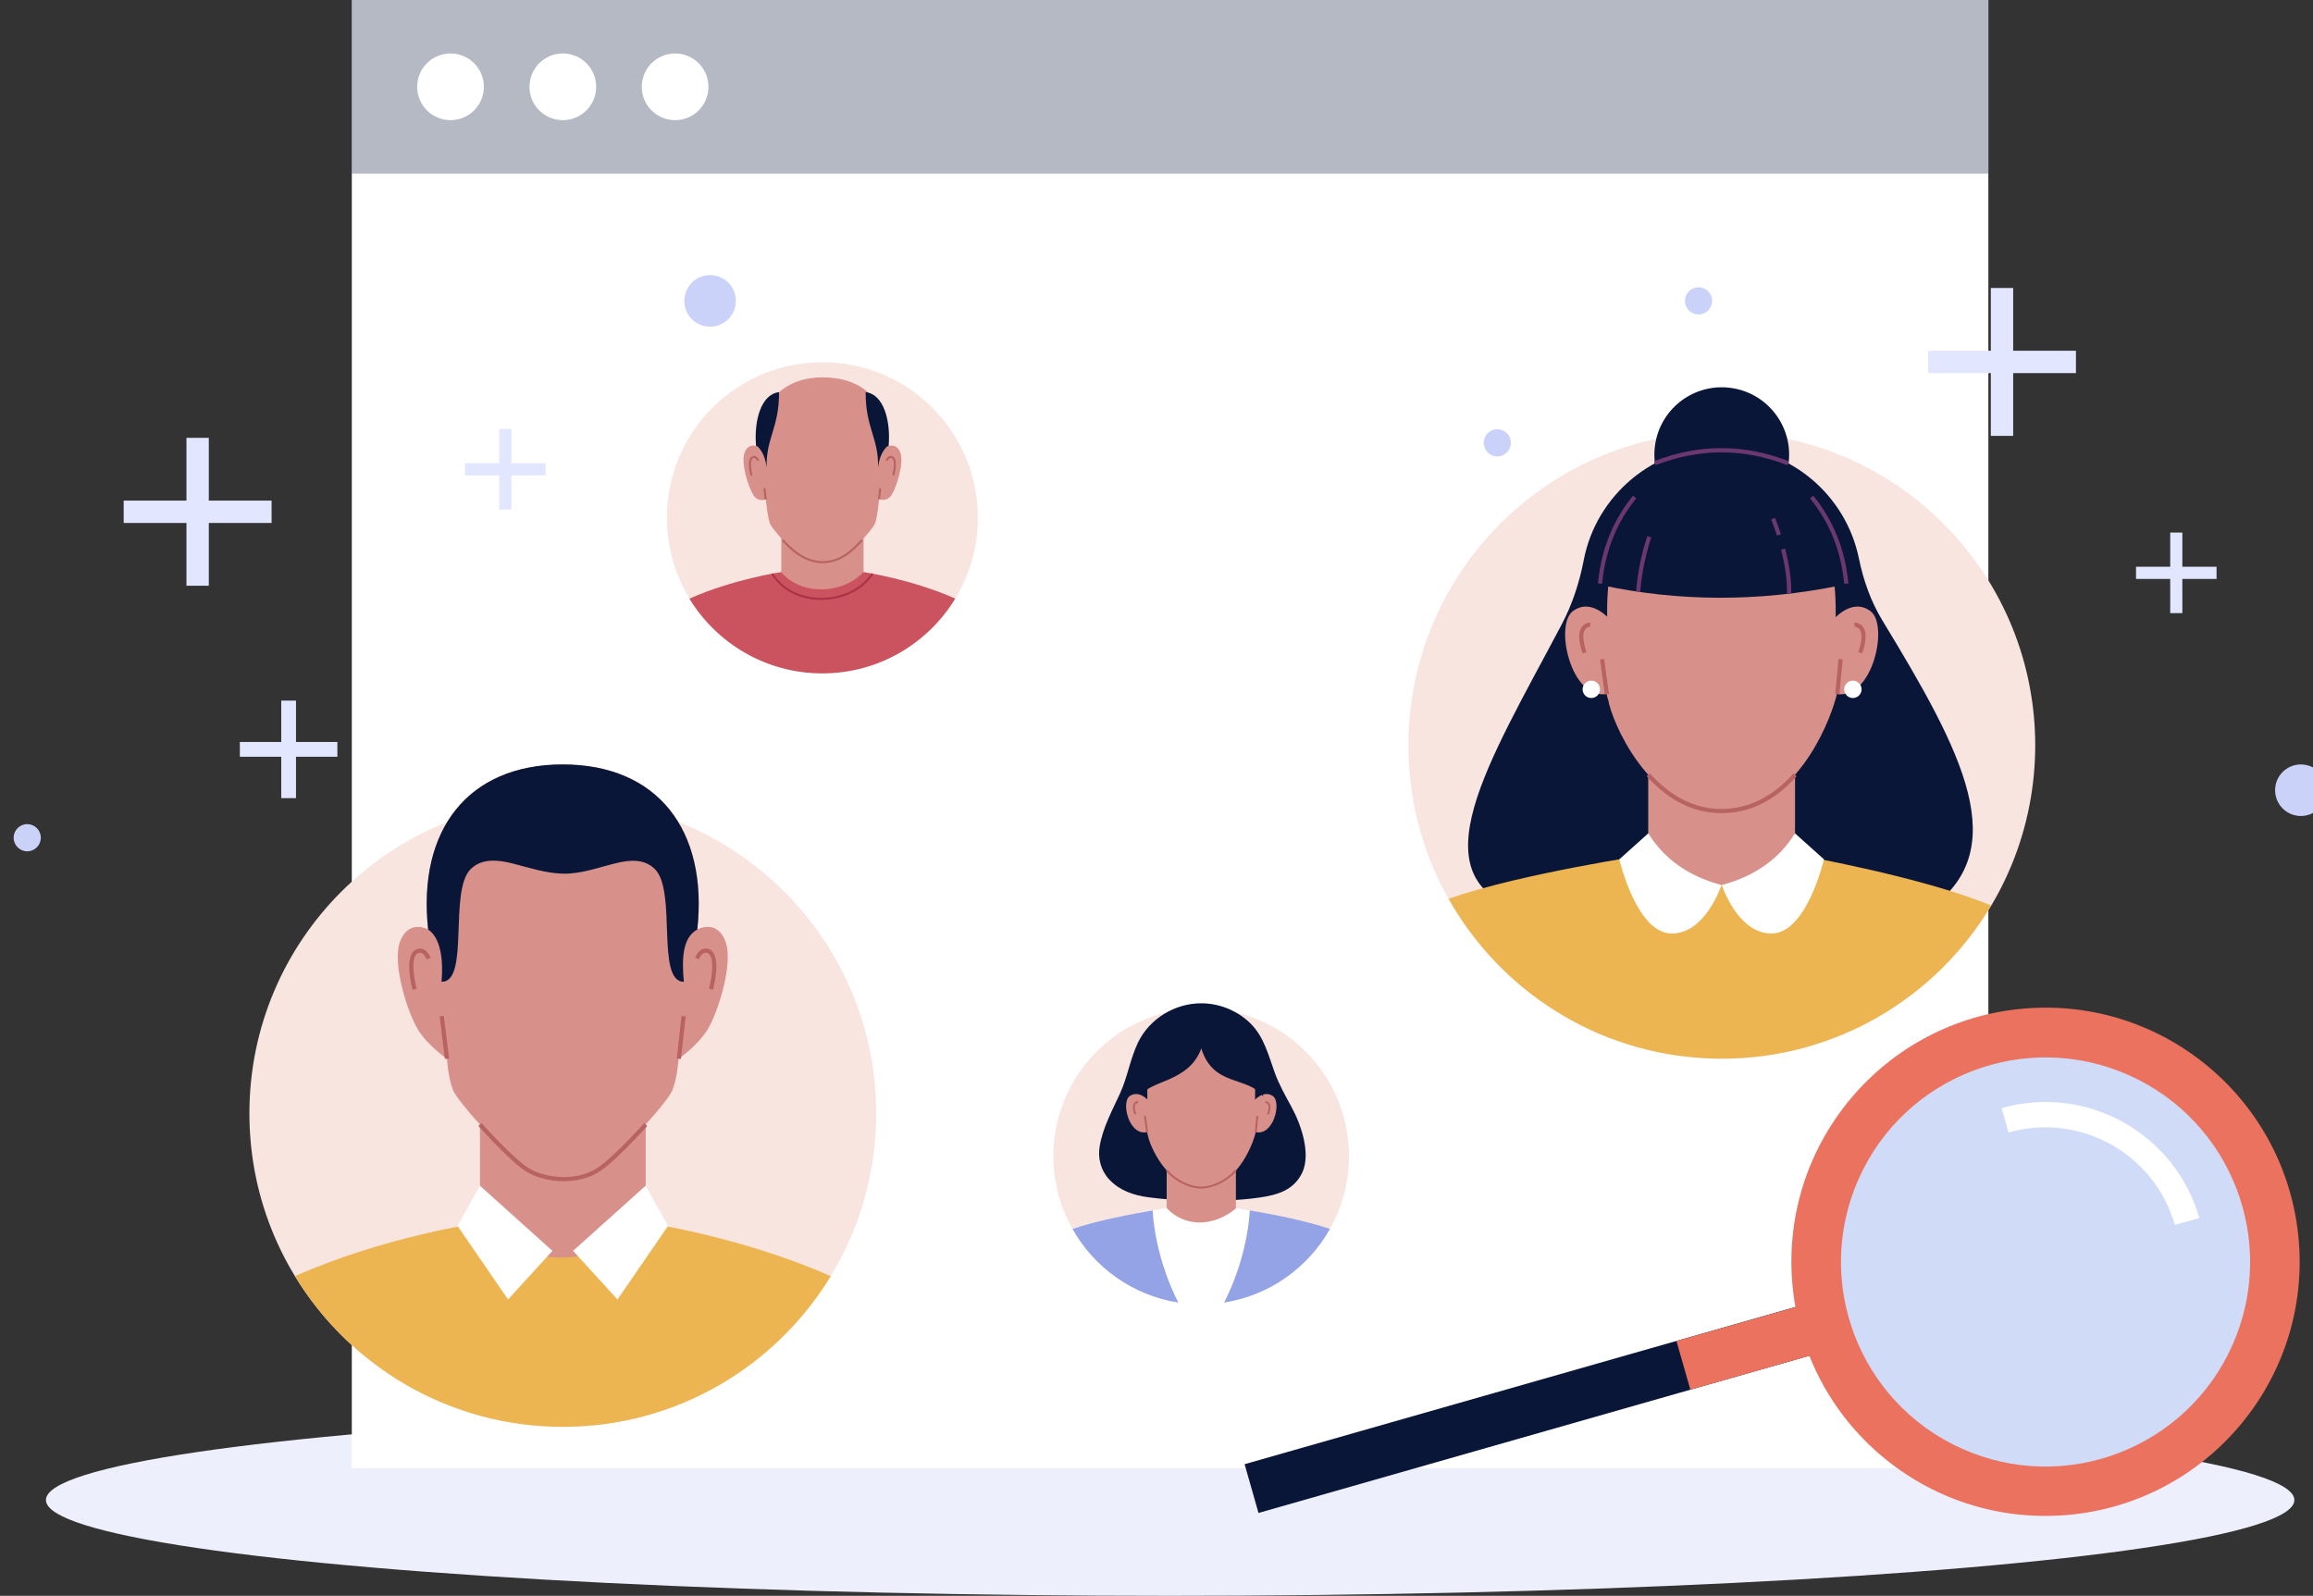 <?xml version="1.0" encoding="UTF-8"?>
<svg id="OBJECTS" xmlns="http://www.w3.org/2000/svg" viewBox="0 0 411.96 284.22">
  <rect x="0" y="0" width="411.96" height="284.22" fill="#333333" stroke="none"/>
  <defs>
    <style>
      .cls-1 {
        fill: #d0dbf7;
      }

      .cls-1, .cls-2, .cls-3, .cls-4, .cls-5, .cls-6, .cls-7, .cls-8, .cls-9, .cls-10, .cls-11, .cls-12, .cls-13, .cls-14, .cls-15, .cls-16 {
        stroke-width: 0px;
      }

      .cls-2 {
        fill: #d8918a;
      }

      .cls-3 {
        fill: #cad2f9;
      }

      .cls-4 {
        fill: #6a3771;
      }

      .cls-5 {
        fill: #f8e5e0;
      }

      .cls-6 {
        fill: #ca535f;
      }

      .cls-7 {
        opacity: .3;
      }

      .cls-7, .cls-15 {
        fill: #091638;
      }

      .cls-8 {
        fill: #e2e6ff;
      }

      .cls-9 {
        fill: #94a3e5;
      }

      .cls-10 {
        fill: #ecb551;
      }

      .cls-11 {
        fill: #b86363;
      }

      .cls-12 {
        fill: #fff;
      }

      .cls-13 {
        fill: #aa3346;
      }

      .cls-14 {
        fill: #edf0fc;
      }

      .cls-16 {
        fill: #eb725f;
      }
    </style>
  </defs>
  <ellipse class="cls-14" cx="208.41" cy="267.16" rx="200.23" ry="17.06"/>
  <g>
    <g>
      <rect class="cls-12" x="62.66" width="291.48" height="261.48"/>
      <rect class="cls-7" x="62.66" width="291.48" height="30.92"/>
    </g>
    <g>
      <path class="cls-12" d="M86.18,15.46c0,3.28-2.66,5.94-5.94,5.94s-5.94-2.66-5.94-5.94,2.66-5.94,5.94-5.94,5.94,2.66,5.94,5.94Z"/>
      <path class="cls-12" d="M106.18,15.46c0,3.28-2.66,5.94-5.94,5.94s-5.94-2.66-5.94-5.94,2.66-5.94,5.94-5.94,5.94,2.66,5.94,5.94Z"/>
      <path class="cls-12" d="M126.18,15.46c0,3.28-2.66,5.94-5.94,5.94s-5.94-2.66-5.94-5.94,2.66-5.94,5.94-5.94,5.94,2.66,5.94,5.94Z"/>
    </g>
  </g>
  <g>
    <g>
      <rect class="cls-15" x="220.1" y="240.41" width="147.04" height="9.03" transform="translate(-55.96 90.01) rotate(-15.93)"/>
      <rect class="cls-16" x="298.55" y="229.44" width="67.05" height="9.03" transform="translate(-51.47 100.15) rotate(-15.93)"/>
    </g>
    <g>
      <g>
        <circle class="cls-16" cx="364.31" cy="224.75" r="45.26" transform="translate(-17.72 31.65) rotate(-4.86)"/>
        <circle class="cls-1" cx="364.31" cy="224.75" r="36.43" transform="translate(10.7 465.98) rotate(-65.97)"/>
      </g>
      <path class="cls-12" d="M391.7,216.93l-4.34,1.24c-3.63-12.71-16.92-20.09-29.62-16.47l-1.24-4.34c15.1-4.31,30.9,4.47,35.21,19.57Z"/>
    </g>
  </g>
  <g>
    <polygon class="cls-8" points="369.74 62.47 358.56 62.47 358.56 51.29 354.58 51.29 354.58 62.47 343.4 62.47 343.4 66.45 354.58 66.45 354.58 77.63 358.56 77.63 358.56 66.45 369.74 66.45 369.74 62.47"/>
    <polygon class="cls-8" points="394.78 100.94 388.69 100.94 388.69 94.85 386.53 94.85 386.53 100.94 380.44 100.94 380.44 103.11 386.53 103.11 386.53 109.2 388.69 109.2 388.69 103.11 394.78 103.11 394.78 100.94"/>
    <polygon class="cls-8" points="327.58 90.31 320.2 90.31 320.2 82.94 317.58 82.94 317.58 90.31 310.2 90.31 310.2 92.94 317.58 92.94 317.58 100.31 320.2 100.31 320.2 92.94 327.58 92.94 327.58 90.31"/>
    <polygon class="cls-8" points="48.37 89.16 37.19 89.16 37.19 77.98 33.21 77.98 33.21 89.16 22.03 89.16 22.03 93.14 33.21 93.14 33.21 104.32 37.19 104.32 37.19 93.14 48.37 93.14 48.37 89.16"/>
    <polygon class="cls-8" points="97.17 82.49 91.08 82.49 91.08 76.4 88.91 76.4 88.91 82.49 82.82 82.49 82.82 84.66 88.91 84.66 88.91 90.75 91.08 90.75 91.08 84.66 97.17 84.66 97.17 82.49"/>
    <polygon class="cls-8" points="60.09 132.15 52.72 132.15 52.72 124.78 50.09 124.78 50.09 132.15 42.72 132.15 42.72 134.78 50.09 134.78 50.09 142.15 52.72 142.15 52.72 134.78 60.09 134.78 60.09 132.15"/>
  </g>
  <g>
    <path class="cls-3" d="M304.94,53.59c0,1.34-1.09,2.42-2.42,2.42s-2.42-1.09-2.42-2.42,1.08-2.42,2.42-2.42,2.42,1.09,2.42,2.42Z"/>
    <path class="cls-3" d="M414.39,140.74c0,2.53-2.05,4.59-4.59,4.59s-4.59-2.05-4.59-4.59,2.05-4.59,4.59-4.59,4.59,2.05,4.59,4.59Z"/>
    <path class="cls-3" d="M269.1,78.87c0,1.34-1.09,2.42-2.42,2.42s-2.42-1.09-2.42-2.42,1.08-2.42,2.42-2.42,2.42,1.09,2.42,2.42Z"/>
    <path class="cls-3" d="M131.06,53.59c0,2.53-2.05,4.59-4.59,4.59s-4.59-2.05-4.59-4.59,2.05-4.59,4.59-4.59,4.59,2.05,4.59,4.59Z"/>
    <path class="cls-3" d="M148.9,102.26c0,1.34-1.09,2.42-2.42,2.42s-2.42-1.09-2.42-2.42,1.08-2.42,2.42-2.42,2.42,1.08,2.42,2.42Z"/>
    <path class="cls-3" d="M7.27,149.2c0,1.34-1.09,2.42-2.42,2.42s-2.42-1.09-2.42-2.42,1.08-2.42,2.42-2.42,2.42,1.09,2.42,2.42Z"/>
  </g>
  <g>
    <circle class="cls-5" cx="100.24" cy="198.3" r="55.82"/>
    <g>
      <rect class="cls-2" x="85.48" y="190.95" width="29.53" height="33.36"/>
      <g>
        <path class="cls-2" d="M129.17,167.53c-1.63-3.9-4.96-1.98-4.96-1.98,1.92-17.71-7.08-29.4-23.97-29.4s-25.89,11.69-23.97,29.4c0,0-3.33-1.91-4.96,1.98s1.35,13.03,3.19,15.94c1.84,2.9,5.1,5.1,5.1,5.1,0,0,.21,3.26,1.06,5.52.85,2.27,10.48,12.69,13.31,14.28,3.71,2.19,9.19,2.19,12.52,0,2.83-1.59,12.47-12.01,13.31-14.28.85-2.27,1.06-5.52,1.06-5.52,0,0,3.26-2.2,5.1-5.1,1.84-2.9,4.82-12.04,3.19-15.94Z"/>
        <g>
          <path class="cls-11" d="M100.39,210.38c-2.32,0-4.69-.56-6.6-1.68-1.71-.96-5.66-4.91-8.59-8.17l.56-.5c2.99,3.32,6.84,7.14,8.41,8.02,3.59,2.11,8.92,2.12,12.13.01,1.6-.9,5.45-4.72,8.43-8.03l.56.5c-2.94,3.26-6.88,7.2-8.6,8.17-1.7,1.12-3.97,1.68-6.3,1.68Z"/>
          <rect class="cls-11" x="78.76" y="180.94" width=".75" height="7.65" transform="translate(-22.01 11.07) rotate(-7.03)"/>
          <rect class="cls-11" x="117.51" y="184.39" width="7.64" height=".75" transform="translate(-75.72 284.93) rotate(-83.65)"/>
          <g>
            <path class="cls-11" d="M73.49,176.29c-.16-.57-1.48-5.65.35-7.04.61-.39,1.1-.35,1.41-.25.93.3,1.4,1.46,1.45,1.59l-.7.27c-.1-.26-.48-.98-.98-1.14-.23-.08-.48-.02-.75.15-1.05.8-.6,4.25-.06,6.23l-.72.2Z"/>
            <path class="cls-11" d="M126.99,176.29l-.72-.2c.54-1.98,1-5.43-.08-6.24-.25-.16-.5-.21-.73-.14-.6.2-.98,1.13-.98,1.14l-.7-.27c.05-.13.52-1.28,1.45-1.59.31-.1.81-.14,1.39.24,1.85,1.4.53,6.48.37,7.05Z"/>
          </g>
        </g>
        <path class="cls-15" d="M78.67,174.86c5.01.03,1.22-16.14,5.15-20.06,2-1.99,4.91-1.66,7.41-1.03,2.91.74,5.92,1.75,8.99,1.83,3.25.09,6.34-1.11,9.46-1.86,2.42-.59,5.05-.85,6.97,1.06,3.93,3.91.14,20.08,5.15,20.06-.35-3.74-.36-7.83,2.39-9.31h0c1.92-17.71-7.08-29.4-23.97-29.4s-25.89,11.69-23.97,29.4h0c2.23,1.45,2.74,5.4,2.39,9.31Z"/>
      </g>
      <path class="cls-10" d="M147.95,227.29c-15.76-7.03-32.94-9.52-32.94-9.52-7.88,8.22-22.57,8.33-29.53,0,0,0-17.18,2.49-32.94,9.52,9.8,16.08,27.5,26.83,47.71,26.83s37.91-10.74,47.71-26.83Z"/>
      <polygon class="cls-12" points="81.49 218.34 85.48 211.18 98.39 222.78 90.49 231.44 81.49 218.34"/>
      <polygon class="cls-12" points="118.98 218.34 114.99 211.18 102.07 222.78 109.98 231.44 118.98 218.34"/>
    </g>
  </g>
  <g>
    <circle class="cls-5" cx="306.67" cy="132.75" r="55.82" transform="translate(-4.05 255.73) rotate(-45)"/>
    <g>
      <path class="cls-15" d="M343.18,162.22c15.76-10.69,6.36-28.23-7.92-51.72-2.06-3.39-3.38-7.16-4.18-11.05-2.33-11.38-12.4-19.95-24.47-19.95s-22.31,8.7-24.53,20.23c-.77,4.01-2.04,7.91-3.95,11.52-13.13,24.84-25.98,44.86-7.22,50.98h72.28Z"/>
      <rect class="cls-2" x="293.56" y="125.4" width="26.15" height="33.36"/>
      <g>
        <path class="cls-10" d="M354.63,161.28c-12.31-5.17-34.76-9.07-34.76-9.07-8.62,7.26-19.52,7.21-26.3,0,0,0-22.74,3.37-35.57,7.86,9.17,16.29,26.27,27.52,46.08,28.42.89.03,1.77.06,2.67.06,20.37-.03,38.17-10.97,47.89-27.28Z"/>
        <path class="cls-12" d="M293.56,148.43l-5.15,4.62s3.01,12.96,9.15,13.2,9.05-8.62,9.05-8.62c-5.87-1.57-10.21-4.64-13.04-9.21Z"/>
        <path class="cls-12" d="M319.71,148.43l5.15,4.62s-3.01,12.96-9.15,13.2-9.05-8.62-9.05-8.62c5.87-1.57,10.21-4.64,13.04-9.21Z"/>
      </g>
      <g>
        <circle class="cls-15" cx="306.64" cy="80.98" r="12" transform="translate(177.59 370.68) rotate(-80.78)"/>
        <g>
          <path class="cls-2" d="M306.6,85h0c-16.86.02-20.69,12.64-20.34,25.35,0,9.16-.65,12.13.2,14.4.47,3.23,7.03,19.7,20.13,19.7s19.1-15.6,20.26-19.7c.85-2.27.08-5.24.08-14.4.35-12.71-3.48-25.33-20.34-25.35Z"/>
          <path class="cls-11" d="M306.6,144.83c-4.91,0-9.39-2.22-13.32-6.6l.56-.5c3.78,4.21,8.08,6.35,12.76,6.35s9.11-2.13,12.83-6.33l.56.5c-3.87,4.37-8.37,6.58-13.39,6.58Z"/>
          <path class="cls-2" d="M287.01,110.65s-3.39-4.37-6.87-1.81c-3.48,2.56-.09,17.07,6.87,14.52,6.96-2.56,0-12.7,0-12.7Z"/>
          <path class="cls-2" d="M326.27,110.65s3.39-4.37,6.87-1.81c3.48,2.56.09,17.07-6.87,14.52-6.96-2.56,0-12.7,0-12.7Z"/>
          <rect class="cls-11" x="285.39" y="117.39" width=".75" height="6.3" transform="translate(-13.91 40.62) rotate(-7.94)"/>
          <rect class="cls-11" x="324.42" y="120.16" width="6.27" height=".75" transform="translate(177.2 435.52) rotate(-84.69)"/>
          <path class="cls-11" d="M281.87,116.38c-.77-2.24-.81-3.85-.12-4.76.59-.78,1.47-.73,1.5-.73l-.04.75.02-.37-.02.37s-.53-.01-.88.45c-.36.49-.61,1.58.24,4.05l-.71.24Z"/>
          <path class="cls-11" d="M331.68,116.38l-.71-.24c.85-2.48.59-3.58.23-4.06-.34-.45-.86-.44-.87-.44l-.04-.75s.92-.04,1.5.73c.69.91.65,2.51-.12,4.76Z"/>
          <path class="cls-12" d="M331.56,122.77c0,.86-.7,1.55-1.55,1.55s-1.55-.7-1.55-1.55.7-1.55,1.55-1.55,1.55.7,1.55,1.55Z"/>
          <path class="cls-12" d="M284.97,122.77c0,.86-.7,1.55-1.55,1.55s-1.55-.7-1.55-1.55.7-1.55,1.55-1.55,1.55.7,1.55,1.55Z"/>
        </g>
        <path class="cls-15" d="M285.43,104.26c13.37,2.83,27.46,3.04,42.41,0,0,0,.28-20.64-20.64-21.33-20.92-.68-21.77,21.33-21.77,21.33Z"/>
        <path class="cls-4" d="M318.34,82.85c-7.79-3.04-15.68-3.04-23.47,0l-.27-.7c7.97-3.12,16.05-3.12,24.02,0l-.27.7Z"/>
        <path class="cls-4" d="M328.47,103.98c-.56-5.85-2.61-10.97-6.1-15.23l.58-.48c3.58,4.38,5.69,9.64,6.26,15.64l-.75.07Z"/>
        <path class="cls-4" d="M285.35,103.98l-.75-.07c.57-6,2.68-11.26,6.26-15.64l.58.48c-3.49,4.26-5.54,9.39-6.1,15.23Z"/>
        <path class="cls-4" d="M292.14,105.42l-.75-.06c.27-3.28.94-6.61,2-9.89l.71.23c-1.04,3.22-1.71,6.49-1.97,9.72Z"/>
        <path class="cls-4" d="M319.01,105.75l-.75-.03c.08-2.22-.28-4.85-1.05-7.83l.73-.19c.79,3.05,1.16,5.76,1.08,8.05Z"/>
        <path class="cls-4" d="M316.48,95.38c-.55-1.72-1.03-2.86-1.03-2.87l.69-.29s.49,1.18,1.05,2.93l-.71.23Z"/>
      </g>
    </g>
  </g>
  <g>
    <circle class="cls-5" cx="213.94" cy="205.92" r="26.33" transform="translate(-35.62 366.83) rotate(-76.72)"/>
    <g>
      <path class="cls-15" d="M218.89,213.77c1.8-.07,3.58-.22,5.32-.47,3.28-.46,6.2-1.28,7.74-4.47,1.56-3.43-.22-8.58-1.98-11.78-1.09-1.99-2.19-3.95-2.96-6.09-1.07-2.97-1.86-6.17-4.12-8.51-.09-.09-.18-.18-.27-.27-2.33-2.23-5.47-3.49-8.69-3.49-4.68,0-9.2,2.75-11.24,6.98-1.39,2.9-1.86,6.14-3.2,9.06-1.4,3.07-3.06,6.05-3.63,9.42-.37,2.17.22,4.36,1.74,5.96,1.84,1.94,4.28,2.76,6.82,3.11,4.7.65,9.62.73,14.47.54Z"/>
      <g>
        <rect class="cls-2" x="207.79" y="202.52" width="12.33" height="15.73"/>
        <path class="cls-12" d="M236.6,219.45c-5.8-2.44-16.4-4.28-16.4-4.28-4.07,3.42-9.21,3.4-12.41,0,0,0-10.72,1.59-16.78,3.71,4.33,7.68,12.39,12.98,21.73,13.41.42.01.84.03,1.26.03,9.61-.01,18-5.17,22.59-12.87Z"/>
        <path class="cls-9" d="M205.29,215.58c-3.54.6-10.04,1.82-14.27,3.3,3.87,6.88,10.75,11.85,18.86,13.11,0,0-4.03-7.28-4.59-16.42Z"/>
        <path class="cls-9" d="M222.6,215.58c3.54.6,10.04,1.82,14.27,3.3-3.87,6.88-10.75,11.85-18.86,13.11,0,0,4.03-7.28,4.59-16.42Z"/>
      </g>
      <g>
        <path class="cls-2" d="M213.94,183.47h0c-7.95,0-9.76,5.96-9.59,11.96,0,4.32-.3,5.72.1,6.79.22,1.52,3.31,9.29,9.5,9.29s9.01-7.36,9.55-9.29c.4-1.07.04-2.47.04-6.79.17-5.99-1.64-11.95-9.59-11.96Z"/>
        <path class="cls-11" d="M213.94,211.69c-2.12,0-4.59-1.22-6.28-3.11l.26-.24c1.63,1.82,4,2.99,6.02,2.99s4.47-1.2,6.05-2.99l.27.23c-1.64,1.86-4.18,3.11-6.31,3.11Z"/>
        <path class="cls-2" d="M204.53,196s-1.63-1.92-3.3-.8c-1.67,1.12-.05,7.48,3.3,6.36,3.35-1.12,0-5.57,0-5.57Z"/>
        <path class="cls-2" d="M223.39,196s1.63-1.92,3.3-.8c1.67,1.12.05,7.48-3.3,6.36-3.35-1.12,0-5.57,0-5.57Z"/>
        <rect class="cls-11" x="203.94" y="198.75" width=".35" height="2.97" transform="translate(-25.7 30.11) rotate(-7.94)"/>
        <rect class="cls-11" x="222.35" y="200.05" width="2.96" height=".35" transform="translate(3.72 404.55) rotate(-84.69)"/>
        <path class="cls-11" d="M202.07,198.52c-.36-.96-.39-1.65-.09-2.07.28-.38.73-.36.75-.36l-.02.35s-.28,0-.45.22c-.15.21-.26.69.13,1.73l-.33.12Z"/>
        <path class="cls-11" d="M225.99,198.52l-.33-.12c.39-1.04.29-1.51.14-1.73-.17-.23-.44-.22-.45-.22l-.02-.35s.47-.02.75.36c.3.41.27,1.11-.09,2.07Z"/>
        <path class="cls-15" d="M203.29,195.06c1.48-2.65,8.5-2.3,10.67-8.34,2.1,6.9,8.29,4.88,11.02,8.56,0,0-1.3-13.89-11.02-13.89s-10.67,13.67-10.67,13.67Z"/>
      </g>
    </g>
  </g>
  <g>
    <circle class="cls-5" cx="146.47" cy="92.21" r="27.7" transform="translate(-22.3 130.58) rotate(-45)"/>
    <g>
      <g>
        <rect class="cls-2" x="139.15" y="88.59" width="14.66" height="16.55"/>
        <g>
          <path class="cls-6" d="M170.15,106.62c-7.82-3.49-16.35-4.73-16.35-4.73-3.91,4.08-11.2,4.14-14.66,0,0,0-8.53,1.24-16.35,4.73,4.86,7.98,13.65,13.31,23.67,13.31s18.81-5.33,23.67-13.31Z"/>
          <path class="cls-13" d="M146.27,106.85s-.09,0-.14,0c-3.79-.04-6.98-1.71-8.76-4.58l.32-.2c1.71,2.76,4.79,4.36,8.45,4.4.04,0,.09,0,.13,0,3.77,0,7.2-1.68,8.97-4.41l.31.2c-1.84,2.83-5.39,4.58-9.28,4.58Z"/>
        </g>
      </g>
      <g>
        <path class="cls-2" d="M160.31,80.53c-.78-1.86-2.37-.95-2.37-.95.33-7.3-3.39-12.37-11.46-12.37s-11.75,6.08-11.46,12.37c0,0-1.59-.91-2.37.95-.78,1.86.64,6.23,1.52,7.62.88,1.39,2.22.8,2.22.8,0,0,.33,3.2.73,4.28.41,1.08,5.01,6.07,6.37,6.83,1.78,1.05,4.39,1.05,5.99,0,1.36-.76,5.96-5.75,6.37-6.83.41-1.08.73-4.34.73-4.34,0,0,1.34.64,2.22-.75.88-1.39,2.3-5.76,1.52-7.62Z"/>
        <g>
          <path class="cls-11" d="M146.54,100.31c-3.29,0-5.72-2.28-7.27-3.99l.28-.25c1.5,1.66,3.85,3.87,6.99,3.87,2.97,0,5.13-1.96,6.86-3.87l.28.25c-1.78,1.97-4.02,3.99-7.13,3.99Z"/>
          <rect class="cls-11" x="136.08" y="86.95" width=".37" height="2.01" transform="translate(-8.94 15.71) rotate(-6.39)"/>
          <rect class="cls-11" x="155.69" y="87.74" width="1.95" height=".37" transform="translate(52.9 234.59) rotate(-84.02)"/>
          <g>
            <path class="cls-11" d="M133.67,84.72c-.08-.28-.71-2.71.17-3.37.29-.19.53-.17.68-.12.45.15.67.7.7.76l-.35.13c-.05-.12-.23-.47-.47-.54-.11-.03-.22-.01-.35.07-.5.38-.28,2.03-.02,2.97l-.36.1Z"/>
            <path class="cls-11" d="M159.28,84.72l-.36-.1c.26-.95.48-2.59-.03-2.98-.12-.08-.23-.1-.34-.06-.24.08-.42.42-.47.54l-.35-.13c.02-.06.25-.62.7-.76.15-.05.39-.07.67.11.89.67.25,3.11.18,3.38Z"/>
          </g>
        </g>
        <path class="cls-15" d="M135.01,79.58c.92.97,1.32,2.13,1.54,3.68-.17-5.18,2.24-7.03,2.2-13.41-3.17.33-4.49,5.03-4.09,9.58l.35.14Z"/>
        <path class="cls-15" d="M157.92,79.58c-.92.97-1.32,2.13-1.54,3.68.17-5.18-2.24-7.03-2.2-13.41,3.17.33,4.49,5.03,4.09,9.58l-.35.14Z"/>
      </g>
    </g>
  </g>
</svg>